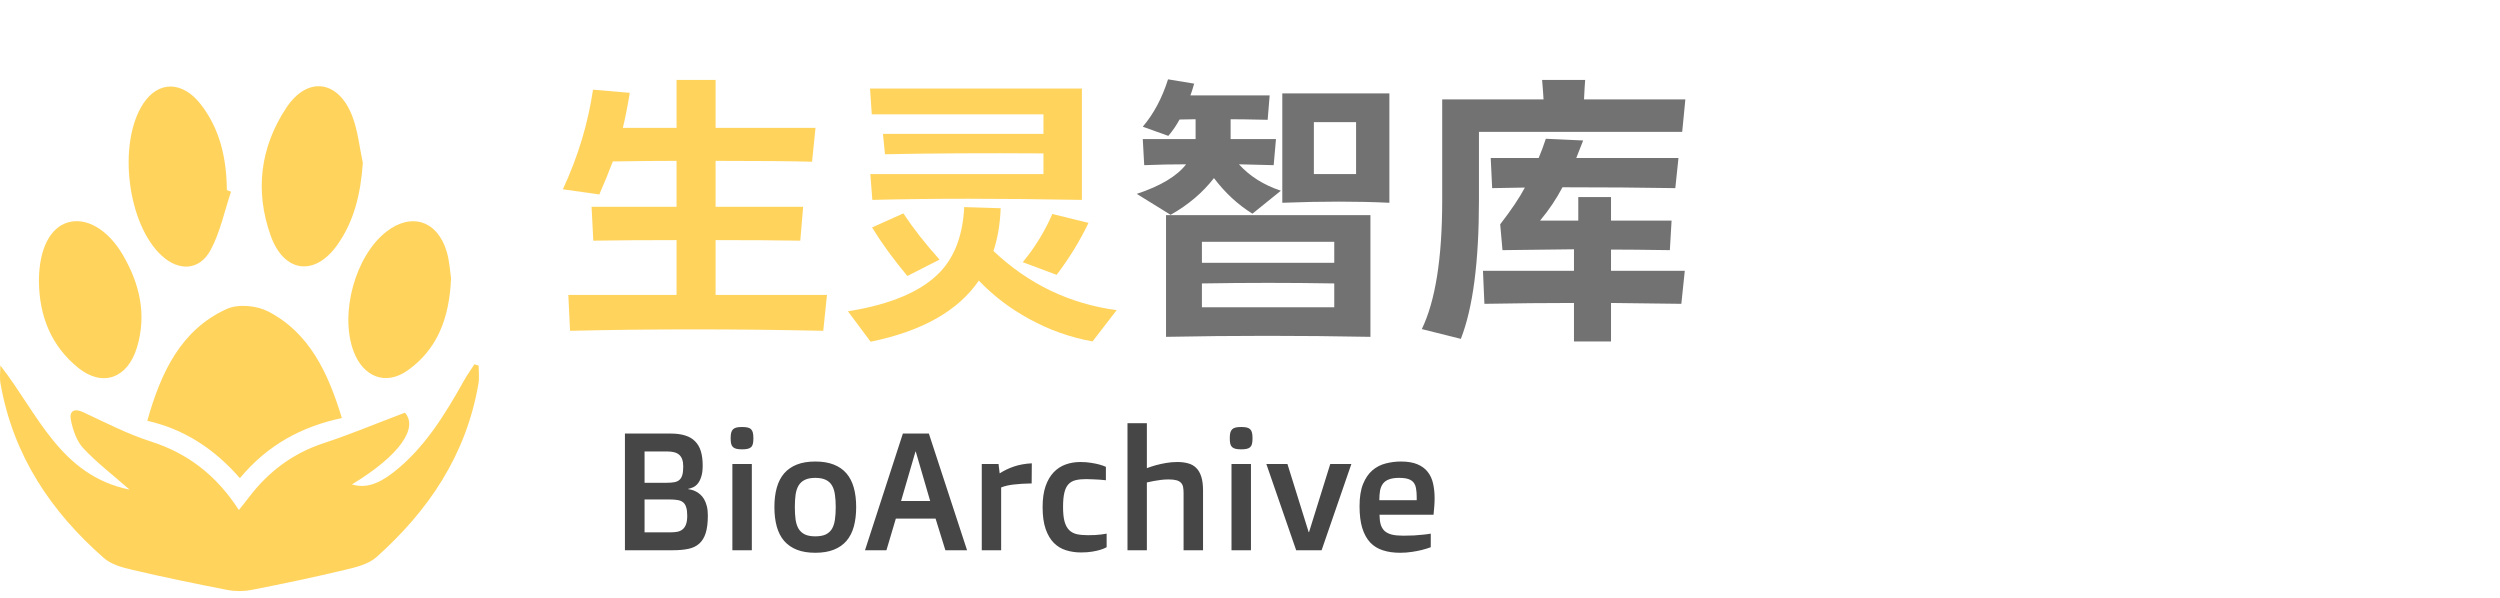 <svg width="209" height="50" viewBox="0 0 209 50" fill="none" xmlns="http://www.w3.org/2000/svg">
<path d="M59.824 24.656H69.136L68.824 27.656C61.496 27.496 54.44 27.496 47.656 27.656L47.512 24.656H56.56V20.072C53.904 20.072 51.584 20.088 49.6 20.12L49.456 17.288H56.56V13.448C54.896 13.448 53.12 13.464 51.232 13.496C50.88 14.424 50.504 15.344 50.104 16.256L47.056 15.824C48.32 13.104 49.16 10.328 49.576 7.496L52.648 7.76C52.488 8.768 52.296 9.744 52.072 10.688H56.56V6.68H59.824V10.688H68.176L67.888 13.52C66.208 13.472 63.52 13.448 59.824 13.448V17.288H67.144L66.904 20.12C65.048 20.088 62.688 20.072 59.824 20.072V24.656ZM78.544 21.704L75.856 23.072C74.704 21.696 73.72 20.344 72.904 19.016L75.52 17.84C76.336 19.072 77.344 20.36 78.544 21.704ZM87.976 17.888L91 18.632C90.28 20.136 89.392 21.584 88.336 22.976L85.504 21.92C86.528 20.672 87.352 19.328 87.976 17.888ZM87.232 12.824C82.256 12.792 77.84 12.816 73.984 12.896L73.816 11.192H87.232V9.56H72.88L72.736 7.4H90.448V16.712C83.616 16.584 77.776 16.584 72.928 16.712L72.76 14.552H87.232V12.824ZM83.056 20.984C85.984 23.752 89.416 25.4 93.352 25.928L91.336 28.544C89.48 28.208 87.72 27.584 86.056 26.672C84.44 25.792 83.032 24.72 81.832 23.456C80.104 25.984 77.088 27.688 72.784 28.568L70.888 26.024C74.504 25.448 77.08 24.344 78.616 22.712C79.832 21.416 80.496 19.616 80.608 17.312L83.656 17.408C83.608 18.72 83.408 19.912 83.056 20.984Z" fill="#FFD35C"/>
<path d="M109.84 14.552H113.368V10.208H109.84V14.552ZM114.568 17.984V28.16C108.76 28.048 103.064 28.048 97.48 28.16V17.984H114.568ZM116.152 7.808V16.952C113.496 16.824 110.512 16.824 107.2 16.952V7.808H116.152ZM111.544 23.696C107.88 23.632 104.192 23.632 100.48 23.696V25.688H111.544V23.696ZM111.544 21.968V20.216H100.48V21.968H111.544ZM103.576 13.736C104.472 14.728 105.64 15.464 107.08 15.944L104.704 17.864C103.488 17.112 102.416 16.12 101.488 14.888C100.544 16.104 99.336 17.128 97.864 17.96L95.032 16.208C97.016 15.552 98.392 14.728 99.16 13.736C98.008 13.736 96.84 13.76 95.656 13.808L95.536 11.624H99.952V11.432V9.968C99.504 9.984 99.056 9.992 98.608 9.992C98.352 10.472 98.04 10.928 97.672 11.36L95.536 10.592C96.448 9.52 97.152 8.2 97.648 6.632L99.832 6.992C99.704 7.44 99.6 7.768 99.52 7.976H106.144L105.976 10.016C104.568 9.984 103.536 9.968 102.88 9.968V11.336V11.624H106.672L106.48 13.808C105.824 13.792 104.856 13.768 103.576 13.736ZM134.68 25.328V28.544H131.584V25.328C129.264 25.328 126.768 25.352 124.096 25.4L123.976 22.64H131.584V20.84C129.136 20.872 127.144 20.896 125.608 20.912L125.416 18.752C126.344 17.552 127.032 16.528 127.48 15.68C126.568 15.696 125.656 15.712 124.744 15.728L124.624 13.208H128.632C128.824 12.76 129.024 12.224 129.232 11.6L132.352 11.744C132.112 12.352 131.92 12.84 131.776 13.208H140.32L140.056 15.728C137.256 15.68 134.112 15.656 130.624 15.656C130.112 16.632 129.488 17.56 128.752 18.44H131.944V16.472H134.68V18.44H139.744L139.6 20.912C137.456 20.88 135.816 20.864 134.68 20.864V22.64H140.848L140.56 25.4C138.608 25.384 136.648 25.36 134.68 25.328ZM132.424 8.312H140.896L140.632 11.024H123.64V16.76C123.64 21.896 123.136 25.752 122.128 28.328L118.864 27.512C120 25.16 120.568 21.576 120.568 16.76V8.312H129.04C129.024 7.976 128.984 7.432 128.92 6.68H132.52C132.488 7.064 132.456 7.608 132.424 8.312Z" fill="#727272"/>
<path d="M0.029 30.555C3.153 34.537 5.012 39.742 10.831 40.933C9.35 39.633 8.052 38.645 6.948 37.457C6.409 36.874 6.092 35.944 5.927 35.118C5.775 34.354 6.207 34.105 6.967 34.463C8.826 35.334 10.673 36.291 12.612 36.909C15.696 37.894 18.102 39.742 19.97 42.639C20.297 42.225 20.557 41.908 20.806 41.578C22.456 39.407 24.503 37.889 27.045 37.053C29.293 36.313 31.488 35.393 33.849 34.5C34.978 35.758 33.445 38.062 29.422 40.496C30.497 40.821 31.546 40.541 32.905 39.477C35.475 37.465 37.177 34.698 38.773 31.846C39.041 31.364 39.362 30.918 39.66 30.456C39.778 30.491 39.895 30.528 40.013 30.563C40.013 31.062 40.083 31.573 40.001 32.056C38.975 38.075 35.79 42.714 31.483 46.564C30.793 47.182 29.737 47.425 28.81 47.646C26.228 48.264 23.63 48.807 21.026 49.318C20.376 49.444 19.668 49.447 19.02 49.32C16.37 48.809 13.725 48.261 11.096 47.646C10.256 47.45 9.312 47.204 8.678 46.646C4.292 42.798 1.102 38.114 0.041 32.054C-0.044 31.57 0.029 31.057 0.029 30.555Z" fill="#FFD35C"/>
<path d="M28.58 34.949C25.202 35.666 22.381 37.187 20.055 39.973C17.949 37.569 15.476 35.899 12.314 35.177C13.455 31.111 15.142 27.564 18.945 25.834C19.914 25.393 21.437 25.534 22.416 26.038C25.829 27.797 27.418 31.106 28.58 34.949Z" fill="#FFD35C"/>
<path d="M30.333 13.621C30.157 16.152 29.619 18.474 28.195 20.481C26.319 23.125 23.744 22.81 22.634 19.714C21.287 15.956 21.764 12.294 23.928 9.02C25.716 6.313 28.331 6.7 29.476 9.779C29.927 10.992 30.058 12.336 30.333 13.621Z" fill="#FFD35C"/>
<path d="M19.313 16.028C18.762 17.665 18.407 19.422 17.605 20.905C16.675 22.622 14.973 22.689 13.544 21.396C10.645 18.777 9.807 11.949 11.981 8.655C13.237 6.75 15.246 6.752 16.781 8.719C18.4 10.793 18.94 13.262 18.966 15.891L19.313 16.028Z" fill="#FFD35C"/>
<path d="M3.254 23.436C3.27 20.826 4.179 19.02 5.7 18.586C7.216 18.151 9.021 19.181 10.26 21.295C11.664 23.691 12.286 26.269 11.45 29.047C10.671 31.632 8.572 32.391 6.538 30.749C4.287 28.933 3.263 26.418 3.254 23.436Z" fill="#FFD35C"/>
<path d="M37.708 23.269C37.571 26.613 36.546 29.223 34.072 30.972C32.255 32.257 30.366 31.526 29.561 29.375C28.375 26.209 29.697 21.389 32.307 19.362C34.403 17.735 36.59 18.452 37.353 21.066C37.583 21.853 37.621 22.704 37.71 23.269H37.708Z" fill="#FFD35C"/>
<path d="M52.244 36.245H56.065C56.544 36.245 56.952 36.3 57.289 36.409C57.626 36.514 57.902 36.678 58.116 36.901C58.335 37.12 58.495 37.398 58.595 37.735C58.695 38.068 58.745 38.462 58.745 38.918C58.745 39.305 58.704 39.62 58.622 39.861C58.545 40.103 58.447 40.294 58.328 40.435C58.21 40.577 58.078 40.679 57.932 40.743C57.786 40.802 57.649 40.846 57.522 40.873V40.887C57.603 40.896 57.702 40.916 57.815 40.948C57.929 40.976 58.048 41.021 58.171 41.085C58.294 41.144 58.415 41.226 58.533 41.331C58.652 41.431 58.759 41.561 58.855 41.721C58.95 41.88 59.028 42.074 59.087 42.302C59.146 42.525 59.176 42.787 59.176 43.088C59.176 43.69 59.117 44.179 58.998 44.558C58.88 44.936 58.7 45.232 58.458 45.446C58.221 45.66 57.918 45.806 57.549 45.884C57.184 45.961 56.756 46 56.264 46H52.244V36.245ZM55.744 40.36C55.99 40.36 56.2 40.344 56.373 40.312C56.546 40.281 56.688 40.217 56.797 40.121C56.911 40.021 56.993 39.882 57.043 39.704C57.093 39.526 57.118 39.292 57.118 39C57.118 38.758 57.089 38.558 57.029 38.398C56.97 38.234 56.883 38.105 56.77 38.009C56.656 37.913 56.514 37.845 56.346 37.804C56.182 37.763 55.995 37.742 55.785 37.742H53.885V40.36H55.744ZM56.065 44.503C56.275 44.503 56.464 44.487 56.633 44.455C56.806 44.419 56.952 44.35 57.07 44.25C57.193 44.15 57.287 44.011 57.351 43.833C57.419 43.651 57.453 43.411 57.453 43.115C57.453 42.819 57.423 42.582 57.364 42.404C57.31 42.222 57.221 42.083 57.098 41.987C56.979 41.892 56.827 41.83 56.64 41.803C56.457 41.771 56.239 41.755 55.983 41.755H53.885V44.503H56.065ZM62.04 37.565C61.853 37.565 61.698 37.551 61.575 37.523C61.457 37.496 61.359 37.448 61.281 37.38C61.208 37.312 61.156 37.218 61.124 37.1C61.097 36.981 61.083 36.828 61.083 36.642C61.083 36.455 61.097 36.302 61.124 36.184C61.156 36.06 61.208 35.963 61.281 35.89C61.359 35.817 61.457 35.767 61.575 35.739C61.698 35.712 61.853 35.698 62.04 35.698C62.227 35.698 62.38 35.712 62.498 35.739C62.621 35.767 62.719 35.817 62.792 35.89C62.865 35.963 62.915 36.06 62.942 36.184C62.97 36.302 62.983 36.455 62.983 36.642C62.983 36.828 62.97 36.981 62.942 37.1C62.915 37.218 62.865 37.312 62.792 37.38C62.719 37.448 62.621 37.496 62.498 37.523C62.38 37.551 62.227 37.565 62.04 37.565ZM61.227 38.788H62.853V46H61.227V38.788ZM64.74 42.391C64.74 41.78 64.806 41.24 64.939 40.77C65.071 40.297 65.276 39.898 65.554 39.574C65.836 39.251 66.192 39.005 66.62 38.836C67.049 38.667 67.561 38.583 68.158 38.583C68.755 38.583 69.268 38.667 69.696 38.836C70.129 39.005 70.485 39.251 70.763 39.574C71.041 39.898 71.246 40.297 71.378 40.77C71.51 41.24 71.576 41.78 71.576 42.391C71.576 43.001 71.51 43.546 71.378 44.024C71.246 44.498 71.041 44.897 70.763 45.221C70.485 45.544 70.129 45.79 69.696 45.959C69.268 46.128 68.755 46.212 68.158 46.212C67.561 46.212 67.049 46.128 66.62 45.959C66.192 45.79 65.836 45.544 65.554 45.221C65.276 44.897 65.071 44.498 64.939 44.024C64.806 43.546 64.74 43.001 64.74 42.391ZM68.158 44.838C68.518 44.838 68.81 44.785 69.033 44.681C69.257 44.571 69.43 44.414 69.553 44.209C69.676 43.999 69.758 43.744 69.799 43.443C69.844 43.138 69.867 42.787 69.867 42.391C69.867 41.999 69.844 41.652 69.799 41.352C69.758 41.046 69.676 40.791 69.553 40.586C69.43 40.376 69.257 40.219 69.033 40.114C68.81 40.005 68.518 39.95 68.158 39.95C67.803 39.95 67.513 40.005 67.29 40.114C67.067 40.219 66.891 40.376 66.764 40.586C66.641 40.791 66.556 41.046 66.511 41.352C66.47 41.652 66.449 41.999 66.449 42.391C66.449 42.787 66.47 43.138 66.511 43.443C66.556 43.744 66.641 43.999 66.764 44.209C66.891 44.414 67.067 44.571 67.29 44.681C67.513 44.785 67.803 44.838 68.158 44.838ZM75.48 36.245H77.653L80.846 46H79.034L78.214 43.355H74.892L74.106 46H72.314L75.48 36.245ZM77.763 41.885L76.56 37.756H76.532L75.329 41.885H77.763ZM82.076 38.788H83.478L83.573 39.574C83.929 39.342 84.328 39.15 84.769 39C85.212 38.85 85.708 38.761 86.26 38.733L86.246 40.415C85.676 40.424 85.182 40.454 84.763 40.504C84.348 40.55 83.993 40.632 83.696 40.75V46H82.076V38.788ZM87.162 42.391C87.162 41.707 87.244 41.126 87.408 40.648C87.577 40.169 87.802 39.782 88.085 39.485C88.372 39.185 88.707 38.966 89.09 38.829C89.473 38.692 89.88 38.624 90.314 38.624C90.646 38.624 90.945 38.647 91.209 38.692C91.473 38.733 91.699 38.779 91.886 38.829C92.105 38.888 92.294 38.954 92.453 39.027V40.148C92.298 40.135 92.13 40.119 91.947 40.101C91.792 40.092 91.617 40.082 91.421 40.073C91.225 40.06 91.02 40.053 90.806 40.053C90.464 40.053 90.17 40.082 89.924 40.142C89.678 40.201 89.477 40.315 89.322 40.483C89.167 40.648 89.053 40.882 88.981 41.188C88.908 41.488 88.871 41.885 88.871 42.377C88.871 42.878 88.912 43.284 88.994 43.594C89.081 43.904 89.211 44.145 89.384 44.318C89.557 44.487 89.773 44.601 90.033 44.66C90.293 44.715 90.601 44.742 90.956 44.742C91.179 44.742 91.384 44.738 91.571 44.728C91.763 44.715 91.929 44.699 92.07 44.681C92.234 44.662 92.382 44.64 92.515 44.612V45.747C92.369 45.829 92.191 45.902 91.981 45.966C91.804 46.02 91.58 46.071 91.311 46.116C91.043 46.162 90.728 46.185 90.368 46.185C89.926 46.185 89.509 46.123 89.117 46C88.73 45.882 88.39 45.676 88.099 45.385C87.811 45.093 87.584 44.706 87.415 44.223C87.246 43.735 87.162 43.124 87.162 42.391ZM94.258 35.377H95.878V39.137C96.12 39.046 96.379 38.961 96.657 38.884C96.894 38.82 97.165 38.761 97.471 38.706C97.781 38.651 98.1 38.624 98.428 38.624C98.756 38.624 99.052 38.66 99.316 38.733C99.585 38.802 99.811 38.927 99.993 39.109C100.18 39.287 100.324 39.531 100.424 39.841C100.524 40.146 100.574 40.538 100.574 41.017V46H98.947V41.215C98.947 41.023 98.934 40.857 98.906 40.716C98.879 40.57 98.82 40.452 98.728 40.36C98.642 40.265 98.514 40.194 98.346 40.148C98.182 40.103 97.963 40.08 97.689 40.08C97.471 40.08 97.254 40.094 97.04 40.121C96.83 40.148 96.639 40.178 96.466 40.21C96.261 40.246 96.065 40.287 95.878 40.333V46H94.258V35.377ZM103.767 37.565C103.58 37.565 103.425 37.551 103.302 37.523C103.183 37.496 103.085 37.448 103.008 37.38C102.935 37.312 102.882 37.218 102.851 37.1C102.823 36.981 102.81 36.828 102.81 36.642C102.81 36.455 102.823 36.302 102.851 36.184C102.882 36.06 102.935 35.963 103.008 35.89C103.085 35.817 103.183 35.767 103.302 35.739C103.425 35.712 103.58 35.698 103.767 35.698C103.953 35.698 104.106 35.712 104.225 35.739C104.348 35.767 104.446 35.817 104.519 35.89C104.591 35.963 104.642 36.06 104.669 36.184C104.696 36.302 104.71 36.455 104.71 36.642C104.71 36.828 104.696 36.981 104.669 37.1C104.642 37.218 104.591 37.312 104.519 37.38C104.446 37.448 104.348 37.496 104.225 37.523C104.106 37.551 103.953 37.565 103.767 37.565ZM102.953 38.788H104.58V46H102.953V38.788ZM105.865 38.788H107.629L109.406 44.489H109.434L111.211 38.788H112.975L110.486 46H108.36L105.865 38.788ZM113.658 42.315C113.658 41.563 113.756 40.946 113.952 40.463C114.148 39.98 114.408 39.599 114.731 39.321C115.055 39.043 115.424 38.852 115.839 38.747C116.254 38.638 116.68 38.583 117.117 38.583C117.669 38.583 118.124 38.658 118.484 38.809C118.849 38.959 119.138 39.171 119.353 39.444C119.567 39.713 119.717 40.037 119.804 40.415C119.89 40.793 119.934 41.21 119.934 41.666C119.934 41.88 119.924 42.101 119.906 42.329C119.893 42.557 119.872 42.792 119.845 43.033H115.326C115.331 43.357 115.365 43.63 115.429 43.853C115.497 44.072 115.606 44.252 115.757 44.394C115.912 44.53 116.115 44.63 116.365 44.694C116.62 44.754 116.937 44.783 117.315 44.783C117.634 44.783 117.933 44.776 118.211 44.763C118.489 44.745 118.733 44.724 118.942 44.701C119.188 44.678 119.412 44.649 119.612 44.612V45.747C119.38 45.834 119.127 45.911 118.854 45.98C118.621 46.039 118.35 46.091 118.04 46.137C117.73 46.187 117.4 46.212 117.049 46.212C116.511 46.212 116.033 46.144 115.613 46.007C115.194 45.875 114.839 45.656 114.547 45.351C114.26 45.041 114.039 44.637 113.884 44.141C113.733 43.644 113.658 43.035 113.658 42.315ZM118.437 41.816V41.557C118.437 41.283 118.418 41.046 118.382 40.846C118.35 40.641 118.282 40.472 118.177 40.34C118.072 40.208 117.924 40.11 117.732 40.046C117.541 39.982 117.286 39.95 116.967 39.95C116.625 39.95 116.345 39.991 116.126 40.073C115.912 40.151 115.743 40.269 115.62 40.429C115.502 40.584 115.42 40.777 115.374 41.01C115.333 41.242 115.312 41.511 115.312 41.816H118.437Z" fill="#464646"/>
</svg>

